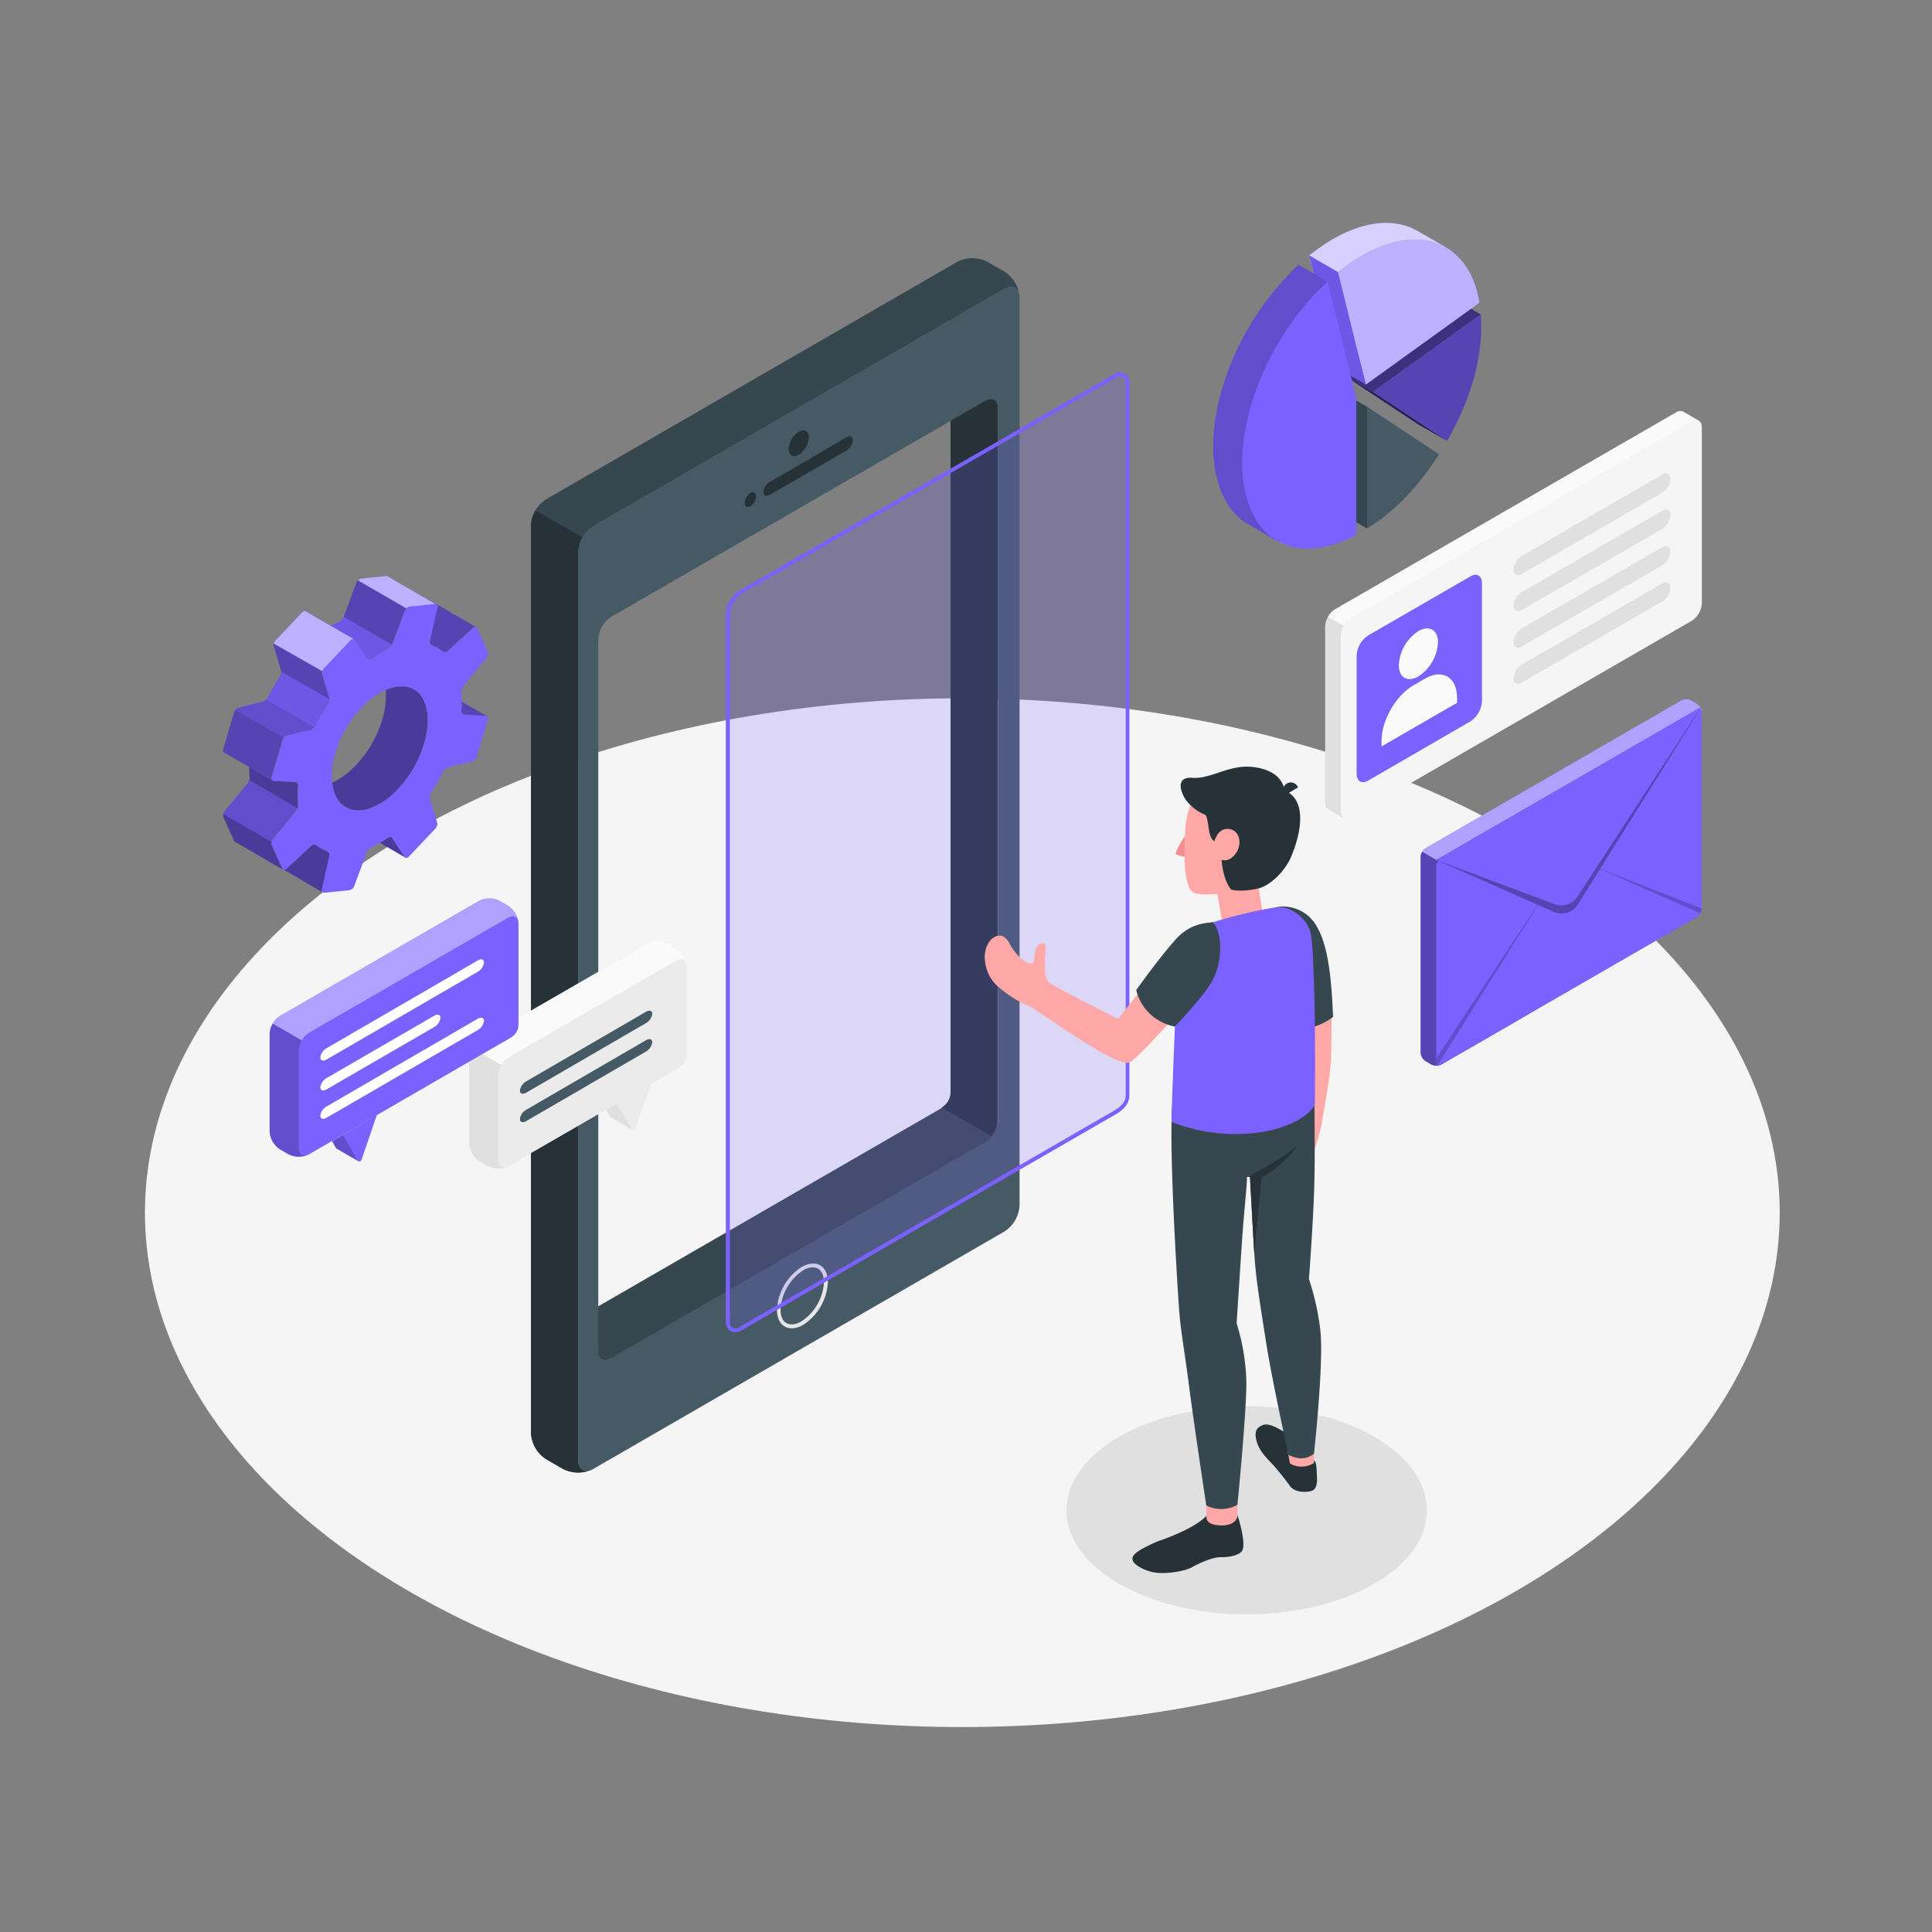 <svg xmlns="http://www.w3.org/2000/svg" viewBox="0 0 500 500"><rect x="0" y="0" width="500" height="500" fill="#808080" stroke="none"/><g id="freepik--Floor--inject-22"><ellipse id="freepik--floor--inject-22" cx="249.05" cy="313.84" rx="211.54" ry="133.12" style="fill:#f5f5f5"></ellipse></g><g id="freepik--Shadow--inject-22"><ellipse cx="322.65" cy="390.86" rx="46.65" ry="26.93" style="fill:#e0e0e0"></ellipse></g><g id="freepik--Gear--inject-22"><path d="M61,196.5l.18.1-.23-.12-.43-.25Z" style="opacity:0.3"></path><path d="M57.71,194a.63.63,0,0,0,0,.36.55.55,0,0,1,0-.36l.66-2.2Z" style="fill:#7B61FF"></path><path d="M57.71,194a.63.63,0,0,0,0,.36.55.55,0,0,1,0-.36l.66-2.2Z" style="fill:#fff;opacity:0.4"></path><path d="M123.17,162.28l-12.29-7.12a.55.55,0,0,0-.14-.08.59.59,0,0,0-.23-.05l-1-.53-1.31-.77-5.3-3.07-.82-.47c-1-.58-1.63-.94-1.67-1a1,1,0,0,0-.61-.12l-6.19.62a1.84,1.84,0,0,0-1,.49,1.14,1.14,0,0,0-.32.45l-3.36,9s0,0,0,.06l-.09.17a.68.68,0,0,1-.13.18,2.85,2.85,0,0,1-.23.26,3.5,3.5,0,0,1-.64.51l-.23.13a21.94,21.94,0,0,0-2,1l-6.49-3.77a.61.61,0,0,0-.28-.07,1,1,0,0,0-.72.37h0l-4.06,4.3-2.73,2.88a2.13,2.13,0,0,0-.48.85,1.11,1.11,0,0,0,0,.64l1.9,6.4a.57.57,0,0,1,0,.23.93.93,0,0,1,0,.4,1.31,1.31,0,0,1-.06.27s0,.05,0,.06a.23.23,0,0,1,0,.1.6.6,0,0,1-.08.2,1.32,1.32,0,0,1-.15.29,49.09,49.09,0,0,0-3.12,5.43.7.7,0,0,1-.15.2,1.86,1.86,0,0,1-.19.22,2.37,2.37,0,0,1-1.14.66L62,183.07a2,2,0,0,0-1.11.71,1.2,1.2,0,0,0-.21.38l-.36,1.23-1.91,6.43-.65,2.2a.67.67,0,0,0,.07.55.57.57,0,0,0,.15.16l.1.07,1,.56.27.16h0l.78.45.42.25.48.27.18.1.51.3,2.83,1.63a0,0,0,0,1,0,0,25.42,25.42,0,0,0,.11,2.64,1.83,1.83,0,0,1-.12.72,2.71,2.71,0,0,1-.45.84l-5.93,7.18a1.81,1.81,0,0,0-.37.73c0,.07,0,.15,0,.22a.88.88,0,0,0,0,.52l2.82,6.23a.62.62,0,0,0,.08.12.27.27,0,0,0,.1.08l0,0L65,220.28c.36.2.73.43,1.11.65l4.1,2.37.48.28,2.55,1.47a.41.41,0,0,1-.16-.2l-2.81-6.21a1.12,1.12,0,0,1,0-.75,2,2,0,0,1,.37-.73L76.54,210a2.7,2.7,0,0,0,.47-.85,1.81,1.81,0,0,0,.11-.72,28,28,0,0,1,0-5.1.86.86,0,0,0-.89-.87l-5.32-.3a.94.94,0,0,1-.42-.12l0,0a.63.63,0,0,1-.27-.74l2.57-8.66.36-1.2a1.2,1.2,0,0,1,.24-.42,2.14,2.14,0,0,1,1.07-.67l5.82-1.4a2.66,2.66,0,0,0,1.16-.69,1.64,1.64,0,0,0,.31-.41,52.45,52.45,0,0,1,3.13-5.42,2.33,2.33,0,0,0,.37-1.34v0a.58.58,0,0,0,0-.19l-1.89-6.4a1.29,1.29,0,0,1,.06-.71,2.09,2.09,0,0,1,.47-.78l.09-.1,6.7-7.08a.91.91,0,0,1,.94-.33l.05,0a.43.43,0,0,1,.16.14l3.16,4.84c.23.35.81.32,1.33,0a27.47,27.47,0,0,1,3.83-2.21,2.92,2.92,0,0,0,1.33-1.26l0,0,3.36-9a1.23,1.23,0,0,1,.33-.47,1.72,1.72,0,0,1,1-.47l6.19-.62a1.13,1.13,0,0,1,.54.07l0,0a.56.56,0,0,1,.27.63l-2,8.84a1,1,0,0,0,.64,1.12,9.88,9.88,0,0,1,2.7,1.57,1.13,1.13,0,0,0,1.39-.24l6.32-5.77A.93.93,0,0,1,123.17,162.28Z" style="fill:#7B61FF"></path><path d="M119.48,181.6c0,.81,0,1.63-.12,2.48a.87.87,0,0,0,.89.87l5.31.3a.8.8,0,0,1,.39.09Z" style="fill:#7B61FF"></path><path d="M101.54,216.94c-.22-.35-.8-.33-1.32,0s-1.25.81-1.86,1.18l6.51,3.78v0a.38.38,0,0,1-.16-.13Z" style="fill:#7B61FF"></path><path d="M84.6,220.35a9.58,9.58,0,0,1-2.71-1.57,1.1,1.1,0,0,0-1.38.24l-6.32,5.78a1.11,1.11,0,0,1-.69.31l10,5.82a.55.55,0,0,1-.26-.6l2-8.87A1,1,0,0,0,84.6,220.35Z" style="fill:#7B61FF"></path><path d="M103,204.21a17.77,17.77,0,0,1-8,5.22l-.34.08-.24.06-.55.09-.64.06h-.59a6.22,6.22,0,0,1-5.83-3.91,10.79,10.79,0,0,1-.85-3.25c.48-.22,1-.48,1.47-.76,6.87-4,12.43-13.6,12.43-21.53,0-.6,0-1.17-.07-1.69a9.74,9.74,0,0,1,4.39-.93h.27l.22,0,.24,0a6.21,6.21,0,0,1,4.87,3.84C112.35,187.38,109.34,197.52,103,204.21Z" style="fill:#7B61FF"></path><path d="M103,204.21a17.77,17.77,0,0,1-8,5.22l-.34.08-.24.06-.55.09-.64.06h-.59a6.22,6.22,0,0,1-5.83-3.91,10.79,10.79,0,0,1-.85-3.25c.48-.22,1-.48,1.47-.76,6.87-4,12.43-13.6,12.43-21.53,0-.6,0-1.17-.07-1.69a9.74,9.74,0,0,1,4.39-.93h.27l.22,0,.24,0a6.21,6.21,0,0,1,4.87,3.84C112.35,187.38,109.34,197.52,103,204.21Z" style="opacity:0.4"></path><path d="M126,185.36s0,0,0,0a.85.85,0,0,0-.38-.1l-5.31-.3a.86.86,0,0,1-.89-.86c.07-.84.11-1.67.12-2.48a22.9,22.9,0,0,0-.12-2.64,2.63,2.63,0,0,1,.59-1.57l5.92-7.17a1.6,1.6,0,0,0,.36-1.47l-2.81-6.23a.41.41,0,0,0-.18-.19l0,0c-.23-.12-.58,0-.91.28L116,168.37a1.11,1.11,0,0,1-1.38.23,10,10,0,0,0-2.7-1.57,1,1,0,0,1-.64-1.11l2-8.86a.55.55,0,0,0-.27-.62,1.06,1.06,0,0,0-.59-.11l-6.18.62a1.73,1.73,0,0,0-1.36,1l-3.35,9a2.86,2.86,0,0,1-1.35,1.31,27.56,27.56,0,0,0-3.83,2.22c-.52.35-1.1.37-1.33,0l-3.17-4.84c-.22-.34-.73-.27-1.14.16l-6.79,7.17a1.79,1.79,0,0,0-.53,1.49l1.89,6.41a2.16,2.16,0,0,1-.34,1.54,54.64,54.64,0,0,0-3.13,5.42,2.47,2.47,0,0,1-1.47,1.11l-5.82,1.4a1.91,1.91,0,0,0-1.31,1.09l-2.93,9.85a.7.7,0,0,0,.72.89l5.32.3a.86.86,0,0,1,.89.86,27.38,27.38,0,0,0,0,5.12,2.49,2.49,0,0,1-.58,1.56l-5.92,7.18a1.6,1.6,0,0,0-.36,1.48l2.81,6.22a.4.4,0,0,0,.17.19h0a.4.4,0,0,0,.22.06h0a1.13,1.13,0,0,0,.7-.32L80.51,219a1.12,1.12,0,0,1,1.38-.23,10.09,10.09,0,0,0,2.71,1.57,1,1,0,0,1,.63,1.11l-2,8.86a.55.55,0,0,0,.26.61h0a.87.87,0,0,0,.58.1l6.18-.61a1.72,1.72,0,0,0,1.36-.94l3.36-9a3,3,0,0,1,1.35-1.31c.65-.3,1.31-.65,2-1s1.25-.76,1.87-1.18,1.1-.38,1.32,0l3.17,4.84a.43.43,0,0,0,.16.14c.25.16.65.05,1-.3l6.8-7.18a1.78,1.78,0,0,0,.52-1.48l-1.89-6.41a2.17,2.17,0,0,1,.35-1.54,50.74,50.74,0,0,0,3.12-5.43,2.47,2.47,0,0,1,1.48-1.09l5.81-1.4a1.88,1.88,0,0,0,1.31-1.1l2.94-9.85A.65.65,0,0,0,126,185.36ZM95,209.42l-.34.09-.25.05a4.85,4.85,0,0,1-.55.09l-.64.07h-.58a6.23,6.23,0,0,1-5.83-3.92,10.73,10.73,0,0,1-.85-3.24,15.15,15.15,0,0,1-.1-1.8c0-5.62,2.92-12.57,7.68-17.59a21.11,21.11,0,0,1,4.69-3.8,12.8,12.8,0,0,1,1.56-.8,9.88,9.88,0,0,1,4.39-.93h.26l.23,0,.24,0a6.22,6.22,0,0,1,4.87,3.85c2.62,5.81-.39,15.94-6.73,22.63A17.74,17.74,0,0,1,95,209.42Z" style="fill:#7B61FF"></path><line x1="110.73" y1="155.08" x2="123.24" y2="162.32" style="fill:none"></line><path d="M81.42,188.22a2.66,2.66,0,0,1-1.16.69l-5.82,1.4a2.14,2.14,0,0,0-1.07.67l-12.53-7.2a2,2,0,0,1,1.11-.71l5.81-1.41A2.37,2.37,0,0,0,68.9,181h0Z" style="opacity:0.2"></path><path d="M85.23,181l-12.5-7.2a.57.57,0,0,0,0-.23l-1.9-6.4a1.11,1.11,0,0,1,0-.64L80.41,172l3,1.7a1.29,1.29,0,0,0-.06.71l1.89,6.4A.58.58,0,0,1,85.23,181Z" style="opacity:0.3"></path><path d="M105.14,157.43a1.23,1.23,0,0,0-.33.47l-3.36,9,0,0-12.51-7.22s0,0,0-.06l3.36-9a1.14,1.14,0,0,1,.32-.45Z" style="opacity:0.3"></path><path d="M123.17,162.28a.93.93,0,0,0-.87.31L116,168.36a1.13,1.13,0,0,1-1.39.24,9.88,9.88,0,0,0-2.7-1.57,1,1,0,0,1-.64-1.12l2-8.84a.56.56,0,0,0-.27-.63l0,0c-.18-.1-1.11-.63-2.38-1.38a.59.59,0,0,1,.23.05.55.55,0,0,1,.14.08Z" style="opacity:0.3"></path><path d="M126,185.34a.8.8,0,0,0-.39-.09l-5.31-.3a.87.87,0,0,1-.89-.87c.07-.85.12-1.67.12-2.48Z" style="opacity:0.3"></path><path d="M104.87,221.91v0l-6.51-3.78c.61-.37,1.24-.76,1.86-1.18s1.1-.38,1.32,0l3.17,4.84A.38.38,0,0,0,104.87,221.91Z" style="opacity:0.4"></path><path d="M85.23,221.46l-2,8.87a.55.55,0,0,0,.26.6l-10-5.82a1.11,1.11,0,0,0,.69-.31L80.51,219a1.1,1.1,0,0,1,1.38-.24,9.58,9.58,0,0,0,2.71,1.57A1,1,0,0,1,85.23,221.46Z" style="opacity:0.4"></path><path d="M77,209.13a2.7,2.7,0,0,1-.47.85l-5.92,7.18a2,2,0,0,0-.37.73l-12.5-7.23a1.81,1.81,0,0,1,.37-.73l5.93-7.18a2.71,2.71,0,0,0,.45-.84Z" style="opacity:0.2"></path><path d="M101.43,166.94a2.92,2.92,0,0,1-1.33,1.26,27.47,27.47,0,0,0-3.83,2.21c-.52.36-1.1.39-1.33,0l-3.16-4.84a.43.43,0,0,0-.16-.14l-.05,0L85.63,162a21.94,21.94,0,0,1,2-1l.23-.13a3.5,3.5,0,0,0,.64-.51,2.85,2.85,0,0,0,.23-.26.68.68,0,0,0,.13-.18l.09-.17Z" style="opacity:0.1"></path><path d="M77.12,208.41a1.81,1.81,0,0,1-.11.72L64.5,201.91a1.83,1.83,0,0,0,.12-.72,25.42,25.42,0,0,1-.11-2.64l6,3.45,0,0a.94.94,0,0,0,.42.12l5.32.3a.86.86,0,0,1,.89.87A28,28,0,0,0,77.12,208.41Z" style="opacity:0.4"></path><path d="M85.23,181v0a2.33,2.33,0,0,1-.37,1.34,52.45,52.45,0,0,0-3.13,5.42,1.64,1.64,0,0,1-.31.41L68.91,181a.92.92,0,0,0,.18-.22.7.7,0,0,0,.15-.2,49.09,49.09,0,0,1,3.12-5.43,1.32,1.32,0,0,0,.15-.29.6.6,0,0,0,.08-.2.23.23,0,0,0,0-.1s0,0,0-.06a1.31,1.31,0,0,0,.06-.27.93.93,0,0,0,0-.4Z" style="opacity:0.1"></path><path d="M69.09,180.78a.92.92,0,0,1-.18.22h0A1.86,1.86,0,0,0,69.09,180.78Z" style="opacity:0.3"></path><path d="M73.23,225.05l-2.55-1.47-.48-.28-4.1-2.37c-.38-.22-.75-.45-1.11-.65l-4.21-2.43,0,0a.27.27,0,0,1-.1-.08.62.62,0,0,1-.08-.12l-2.82-6.23a.88.88,0,0,1,0-.52c0-.07,0-.15,0-.22l12.5,7.23a1.12,1.12,0,0,0,0,.75l2.81,6.21A.41.41,0,0,0,73.23,225.05Z" style="opacity:0.4"></path><path d="M60.84,183.78a1.2,1.2,0,0,0-.21.38l-.36,1.23-1.91,6.43-.65,2.2a.67.67,0,0,0,.07.55.57.57,0,0,0,.15.16l.1.07,1,.56.27.16h0l.78.45.42.25.48.27.18.1.51.3,2.83,1.63a0,0,0,0,1,0,0l6,3.45a.63.63,0,0,1-.27-.74l2.57-8.66.36-1.2a1.2,1.2,0,0,1,.24-.42Z" style="opacity:0.3"></path><path d="M85.63,162l-6.49-3.77a.61.61,0,0,0-.28-.07,1,1,0,0,0-.72.37h0l-4.06,4.3-2.73,2.88a2.13,2.13,0,0,0-.48.85L80.41,172l3,1.7a2.09,2.09,0,0,1,.47-.78l.09-.1,6.7-7.08a.91.91,0,0,1,.94-.33Z" style="fill:#fff;opacity:0.5"></path><path d="M112.89,156.41a1.13,1.13,0,0,0-.54-.07l-6.19.62a1.72,1.72,0,0,0-1,.47l-12.51-7.22a1.84,1.84,0,0,1,1-.49l6.19-.62a1,1,0,0,1,.61.12s.69.39,1.67,1l.82.47,5.3,3.07,1.31.77,1,.53C111.78,155.78,112.71,156.31,112.89,156.41Z" style="fill:#fff;opacity:0.5"></path><line x1="110.88" y1="155.17" x2="110.73" y2="155.09" style="fill:none"></line></g><g id="freepik--Device--inject-22"><g id="freepik--device--inject-22"><path d="M263.79,76.39c-.27-2-1.89-2.74-3.82-1.62L153.49,136.24a8.59,8.59,0,0,0-3.87,6.71v235c0,2.28,1.47,3.31,3.38,2.48a8.68,8.68,0,0,1-7.26-.24l-4.43-2.56a8.52,8.52,0,0,1-3.88-6.71V135.93a8.52,8.52,0,0,1,3.88-6.71L247.77,67.74a8.6,8.6,0,0,1,7.75,0L260,70.3A8.63,8.63,0,0,1,263.79,76.39Z" style="fill:#37474f"></path><path d="M260,74.77,153.49,136.24a8.59,8.59,0,0,0-3.87,6.71v235c0,2.47,1.74,3.47,3.87,2.24L260,318.68a8.58,8.58,0,0,0,3.86-6.71V77C263.83,74.54,262.1,73.54,260,74.77Zm-1.71,215.07c0,2.11-1.48,3.46-3.32,4.52l-96.81,55.89c-1.83,1.06-3.32.2-3.32-1.92V165.4a7.36,7.36,0,0,1,3.32-5.76l96.81-55.88c1.84-1.07,3.32-.21,3.32,1.9Z" style="fill:#455a64"></path><path d="M153,380.39a8.68,8.68,0,0,1-7.26-.24l-4.43-2.56a8.53,8.53,0,0,1-3.88-6.71V135.93a7.88,7.88,0,0,1,1.14-3.83l12.19,7a8,8,0,0,0-1.14,3.82v235C149.62,380.19,151.09,381.22,153,380.39Z" style="fill:#263238"></path><path d="M206.73,111.72c1.43-.83,2.59-.16,2.59,1.5a5.74,5.74,0,0,1-2.59,4.49c-1.44.83-2.6.16-2.6-1.5A5.71,5.71,0,0,1,206.73,111.72Z" style="fill:#263238"></path><path d="M199.23,124.68c5.27-2.91,14.68-8.51,19.88-11.57.89-.52,1.6-.16,1.6.8a3.48,3.48,0,0,1-1.6,2.67l-19.92,11.5c-.89.51-1.61.15-1.61-.81A3.31,3.31,0,0,1,199.23,124.68Z" style="fill:#263238"></path><path d="M194.2,127.59c.8-.46,1.45-.09,1.45.84A3.24,3.24,0,0,1,194.2,131c-.81.46-1.46.09-1.46-.84A3.23,3.23,0,0,1,194.2,127.59Z" style="fill:#263238"></path><path d="M204.92,343.77a3.67,3.67,0,0,1-1.85-.48c-1.31-.76-2-2.32-2-4.39a14.08,14.08,0,0,1,6.37-11c1.79-1,3.5-1.19,4.82-.43s2,2.32,2,4.39a14.1,14.1,0,0,1-6.36,11A6.11,6.11,0,0,1,204.92,343.77Zm5.45-15.8a5.06,5.06,0,0,0-2.47.77A13,13,0,0,0,202,338.9c0,1.7.55,3,1.54,3.52s2.36.42,3.83-.43a13,13,0,0,0,5.86-10.15c0-1.7-.55-2.95-1.54-3.53A2.76,2.76,0,0,0,210.37,328Z" style="fill:#e6e6e6"></path><path d="M258.26,105.66V289.85a7.32,7.32,0,0,1-3.32,5.74l-96.81,55.89c-1.83,1-3.32.21-3.32-1.91V338.08l87.91-50.75c1.84-1.06,3.32-2.4,3.32-4.51V108.9l8.9-5.14C256.78,102.7,258.26,103.56,258.26,105.66Z" style="fill:#37474f"></path><path d="M254.94,103.76,246,108.9V282.82a4.65,4.65,0,0,1-2.27,3.82l12.86,7.43a7.26,7.26,0,0,0,1.63-4.22V105.66C258.26,103.56,256.78,102.7,254.94,103.76Z" style="fill:#263238"></path></g></g><g id="freepik--speech-bubbles--inject-22"><path d="M163.66,292.41l-5.54-3.2a.53.53,0,0,1-.26-.23l-1-1.78,3.29-1.9-.1.29Z" style="fill:#e0e0e0"></path><path d="M159.63,285.57l3.84,6.64a.57.57,0,0,0,1-.1l4.06-11.7Z" style="fill:#ebebeb"></path><path d="M177.72,250.14A5.91,5.91,0,0,0,175,245.5l-2.18-1.26a6,6,0,0,0-5.36,0l-43.39,25a5.91,5.91,0,0,0-2.68,4.64v22a5.93,5.93,0,0,0,2.68,4.64l2.19,1.26a5.93,5.93,0,0,0,5.35,0l43.64-25.21c2.41-1.37,2.43-2.75,2.43-4.46Z" style="fill:#ebebeb"></path><path d="M121.44,295.88a5.92,5.92,0,0,0,2.67,4.64l2.19,1.26a6,6,0,0,0,4.9.22c-1.26.48-2.22-.24-2.22-1.77v-22a5.5,5.5,0,0,1,.78-2.64l-7.54-4.35a5.4,5.4,0,0,0-.78,2.64Z" style="fill:#e0e0e0"></path><path d="M177.63,249.38c-.31-1.14-1.35-1.5-2.59-.79l-43.39,25a5.35,5.35,0,0,0-1.88,2l-7.54-4.35a5.45,5.45,0,0,1,1.89-2l43.37-25a6,6,0,0,1,5.37,0L175,245.5A5.89,5.89,0,0,1,177.63,249.38Z" style="fill:#fafafa"></path><path d="M136.18,279.85l31-18c.89-.52,1.62-.28,1.62.53a3.24,3.24,0,0,1-1.62,2.4l-31,18c-.9.52-1.63.28-1.63-.53A3.25,3.25,0,0,1,136.18,279.85Z" style="fill:#455a64"></path><path d="M136.18,287.21l31-18c.89-.52,1.62-.29,1.62.52a3.28,3.28,0,0,1-1.62,2.41l-31,18c-.9.52-1.63.28-1.63-.53A3.25,3.25,0,0,1,136.18,287.21Z" style="fill:#455a64"></path><path d="M92.74,300.52l-5.54-3.2a.53.53,0,0,1-.26-.23l-1-1.78,3.29-1.9-.1.29Z" style="fill:#7B61FF"></path><path d="M92.74,300.52l-5.54-3.2a.53.53,0,0,1-.26-.23l-1-1.78,3.29-1.9-.1.29Z" style="opacity:0.2"></path><path d="M88.71,293.68l3.83,6.64a.58.58,0,0,0,1-.1l4-11.7Z" style="fill:#7B61FF"></path><path d="M134.19,239.05a5.91,5.91,0,0,0-2.68-4.64l-2.18-1.26a5.89,5.89,0,0,0-5.36,0L72.46,262.9a5.91,5.91,0,0,0-2.68,4.64v25.28a5.91,5.91,0,0,0,2.68,4.64l2.18,1.26a5.89,5.89,0,0,0,5.36,0l51.76-29.93c2.41-1.37,2.43-2.75,2.43-4.46Z" style="fill:#7B61FF"></path><path d="M69.78,292.82a5.91,5.91,0,0,0,2.68,4.64l2.18,1.26a6,6,0,0,0,4.9.23c-1.26.47-2.22-.25-2.22-1.78V271.89a5.44,5.44,0,0,1,.79-2.64l-7.54-4.35a5.44,5.44,0,0,0-.79,2.64Z" style="opacity:0.2"></path><path d="M134.1,238.29c-.31-1.14-1.35-1.5-2.59-.79L80,267.26a5.22,5.22,0,0,0-1.89,2l-7.54-4.36a5.53,5.53,0,0,1,1.89-2L124,233.15a6,6,0,0,1,5.37,0l2.18,1.26A5.89,5.89,0,0,1,134.1,238.29Z" style="fill:#fff;opacity:0.4"></path><path d="M84.52,279l27.85-16.13c.9-.52,1.63-.28,1.63.53a3.25,3.25,0,0,1-1.63,2.4L84.52,281.92c-.89.52-1.62.28-1.62-.53A3.26,3.26,0,0,1,84.52,279Z" style="fill:#fff"></path><path d="M84.52,286.35l39.12-22.7c.89-.52,1.62-.28,1.62.53a3.24,3.24,0,0,1-1.62,2.4l-39.12,22.7c-.89.52-1.62.28-1.62-.53A3.26,3.26,0,0,1,84.52,286.35Z" style="fill:#fff"></path><path d="M84.52,271.27l39.12-22.7c.89-.52,1.62-.28,1.62.53a3.26,3.26,0,0,1-1.62,2.4L84.52,274.2c-.89.52-1.62.28-1.62-.53A3.24,3.24,0,0,1,84.52,271.27Z" style="fill:#fff"></path><path d="M439.67,108.88l-4.06-2.34h0a1.82,1.82,0,0,0-1.84.18l-88.23,50.94a5.73,5.73,0,0,0-2.6,4.5v45.59a1.79,1.79,0,0,0,.79,1.69h0l4,2.33V208l86-49.65a5.76,5.76,0,0,0,2.6-4.5V110.56Z" style="fill:#e0e0e0"></path><path d="M351.06,163.85l85.31-49.25v-4l3.3-1.68-4.06-2.34h0a1.82,1.82,0,0,0-1.84.18l-88.23,50.94a5.22,5.22,0,0,0-1.84,1.94Z" style="fill:#fafafa"></path><path d="M349.6,160l88.23-50.94c1.44-.83,2.6-.15,2.6,1.5v45.6a5.74,5.74,0,0,1-2.6,4.5L349.6,211.6c-1.44.82-2.6.15-2.6-1.5V164.5A5.77,5.77,0,0,1,349.6,160Z" style="fill:#f5f5f5"></path><path d="M354.1,164.44l26.43-15.26c1.67-1,3-.18,3,1.75v30.52a6.69,6.69,0,0,1-3,5.25L354.1,202c-1.68,1-3,.18-3-1.75V169.69A6.7,6.7,0,0,1,354.1,164.44Z" style="fill:#7B61FF"></path><path d="M367.09,163.32c2.8-1.61,5.07-.3,5.07,2.94a11.23,11.23,0,0,1-5.07,8.79c-2.81,1.62-5.08.31-5.08-2.93A11.22,11.22,0,0,1,367.09,163.32Z" style="fill:#fafafa"></path><path d="M377.09,180.64c0-5.32-3.73-7.68-8.34-5l-2.88,1.66c-4.6,2.66-8.34,9.13-8.34,14.45v1.43l19.56-11.29Z" style="fill:#fafafa"></path><path d="M393.85,143.84l36.29-21c1.19-.69,2.16-.2,2.16,1.1a4.62,4.62,0,0,1-2.16,3.59l-36.29,21c-1.2.69-2.16.2-2.16-1.1A4.62,4.62,0,0,1,393.85,143.84Z" style="fill:#e0e0e0"></path><path d="M393.85,153.22l36.29-21c1.19-.69,2.16-.2,2.16,1.1a4.63,4.63,0,0,1-2.16,3.6l-36.29,20.95c-1.2.69-2.16.2-2.16-1.1A4.62,4.62,0,0,1,393.85,153.22Z" style="fill:#e0e0e0"></path><path d="M393.85,162.6l36.29-20.95c1.19-.69,2.16-.2,2.16,1.09a4.63,4.63,0,0,1-2.16,3.6l-36.29,20.95c-1.2.69-2.16.2-2.16-1.1A4.62,4.62,0,0,1,393.85,162.6Z" style="fill:#e0e0e0"></path><path d="M393.85,172,430.14,151c1.19-.69,2.16-.2,2.16,1.09a4.63,4.63,0,0,1-2.16,3.6l-36.29,20.95c-1.2.69-2.16.2-2.16-1.1A4.62,4.62,0,0,1,393.85,172Z" style="fill:#e0e0e0"></path></g><g id="freepik--Window--inject-22"><path d="M291.79,283.4c0,2.11-1.48,3.46-3.32,4.52l-96.81,55.89c-1.83,1.05-3.32.2-3.32-1.92V159a7.36,7.36,0,0,1,3.32-5.76l96.81-55.88c1.84-1.07,3.32-.21,3.32,1.9Z" style="fill:#7B61FF;opacity:0.2"></path><path d="M190.18,344.76a2.15,2.15,0,0,1-1.12-.29,2.79,2.79,0,0,1-1.22-2.58V159a7.78,7.78,0,0,1,3.57-6.19l96.81-55.89a2.51,2.51,0,0,1,4.07,2.34V283.4c0,2.6-2,4.07-3.57,5l-96.81,55.89A3.47,3.47,0,0,1,190.18,344.76ZM290,97.36a2.54,2.54,0,0,0-1.24.39l-96.81,55.88a6.85,6.85,0,0,0-3.07,5.33V341.89a1.54,1.54,0,0,0,2.57,1.49l96.81-55.9c2.13-1.22,3.07-2.48,3.07-4.08V99.22a1.86,1.86,0,0,0-.72-1.71A1.23,1.23,0,0,0,290,97.36Z" style="fill:#7B61FF"></path></g><g id="freepik--Character--inject-22"><g id="freepik--character--inject-22"><path d="M344.46,273.8c.7-26-1.38-32.29-8.32-37.06l-2.68,15.09s3.16,17.79,2.82,23.71c-.3,5.21-.81,11.72-2,15.92a3.17,3.17,0,0,1-1.38,1.79c-1.76,1.1-2.48,2.24-3.81,3.63-1,1.09-1.92,1.36-1.79,1.71a1.72,1.72,0,0,0,2.2.77A11.57,11.57,0,0,0,332,298a15.73,15.73,0,0,1-2.56,4.4c-2.48,3-2.59,4.9,2.41,4.95,3.14,0,5.63-1.91,8-8.81a56.31,56.31,0,0,0,2.2-7.75C343.2,284,344.35,278,344.46,273.8Z" style="fill:#ffa8a7"></path><path d="M330.31,234.76A10,10,0,0,1,341,240.18c2.91,5.19,3.62,14.13,4,23,0,0-5.77,4.82-12.69,2.45Z" style="fill:#37474f"></path><path d="M340.05,378c.52.2.65,1.2.73,3.19.06,1.5.39,4.13-1.38,4.66s-4.35.26-5.48-1.16a68.22,68.22,0,0,0-4.38-5.5c-1.74-1.87-3.63-3.62-4.34-6.25-.63-2.38-.1-3.41,1.52-4.1,2.23-.95,5.73,2.15,7.48,2.64C335.7,371.92,339.52,377.82,340.05,378Z" style="fill:#263238"></path><path d="M340.05,376.17v2.45a6,6,0,0,1-6.18.16c-.11-.23-.64-3.49-.64-3.49Z" style="fill:#ffa8a7"></path><path d="M320.25,392.1a39,39,0,0,1,1.08,4c.3,1.47.73,3.94.22,5.05S319,403,315.88,403c-2,0-5.18,1.36-7.35,2.57s-6.87,1.74-9.24,1.46c-2.78-.33-5.66-1.94-6.11-3.09s.14-2.35,6.7-5.15c.06,0,9.13-3,12.3-6.47Z" style="fill:#263238"></path><path d="M320.25,389.46v2.85c0,1-1.21,2.58-4.38,2.47-2.22-.08-3.78-.68-3.69-2.51v-2.65Z" style="fill:#ffa8a7"></path><path d="M341.64,343.74A66.49,66.49,0,0,0,338.75,331s.87-11,1.29-21.39c.45-11.25,0-25.38.19-28.19,0,0-36.29-7.34-36.94,5.66s1.44,46.09,1.86,51.81,1.42,10.76,2.6,20,4.43,30.71,4.43,30.71a8.54,8.54,0,0,0,8.07-.16s2.56-26,2.29-32.59a56.43,56.43,0,0,0-2.5-14.38s.69-10.72,1.3-20,1.25-13.81,1.39-17.86l.78-.39s.8,16.09,1.22,21.8,1.34,11.18,3,21.79c1.44,9.21,5.71,28.68,5.71,28.68,4.14,2.24,6.62-.3,6.62-.3S342.75,351.73,341.64,343.74Z" style="fill:#37474f"></path><path d="M322.73,304.59s8.8-4.34,13.21-8.25c0,0-4.09,5.76-9.46,8.32,0,0-1.91,20-1.9,19.58l-1.11-19.68Z" style="fill:#263238"></path><polygon points="314.89 230.65 317.04 242.47 327.72 241.69 325.48 228.29 314.89 230.65" style="fill:#ffa8a7"></polygon><path d="M339,240.82c-1.06-3.21-5.13-6.71-9.21-5.95a120.32,120.32,0,0,0-17.87,4.46c-3.73,1.33-7.14,4.56-7.45,16.85,0,0-1.25,28.64-1.27,34.18a45.3,45.3,0,0,0,24.53,2.42c11.22-2.45,12.57-7.11,12.57-7.11s.15-20.59-.19-29.49C339.82,248.62,339.72,243,339,240.82Z" style="fill:#7B61FF"></path><path d="M306.66,216.27s-2.71,4.32-2.38,4.73,2.4.74,2.4.74Z" style="fill:#f28f8f"></path><path d="M314.17,204.33c-5.64,1.32-7.22,3.85-7.55,12.88-.35,9.42.68,12.36,1.94,13.6.86.84,5.5.89,7.83.19,2.91-.87,9.48-3.37,12.47-8.17,3.52-5.66,4.31-13.23.34-16.24C323.6,202.35,316.47,203.79,314.17,204.33Z" style="fill:#ffa8a7"></path><path d="M306.68,206.68a11.52,11.52,0,0,0,5.25,4.19c1.08,1.23.49,6,2.39,6.81,0,0,.82-3.51,3.76-3.13s3.45,4.12,1.64,6.45-3.56,1.49-3.56,1.49.2,5,2.47,7.74c0,0,2.52.76,7.12-.33,2.82-.67,6.75-4.3,8.35-8.09,3.38-8,3.47-15.17-1.64-17.2-.63-3.64-3.55-5.22-6.85-5.9-7.11-1.47-11.69,3-17.16,2.58C305.32,201.07,304.74,203.35,306.68,206.68Z" style="fill:#263238"></path><path d="M332.57,205.83l3.35-2.07a2,2,0,1,0-3.35,2.07Z" style="fill:#263238"></path><path d="M266.77,260.61c1.75.78,22.44,16.06,25.66,14.28s19.77-21.11,19.77-21.11a13.34,13.34,0,0,0,0-14.5s-5.3,1-8.08,5.18-14.76,19.23-14.76,19.23q-4.44-2.22-8.86-4.5c-2.42-1.26-4.85-2.51-7.22-3.86a9.39,9.39,0,0,1-1.87-1.15c-1.17-1.16-1-4-.94-5.48,0-.71,0-1.42.1-2.13.1-.87.27-3-1.3-2.32a2,2,0,0,0-.75.62,3.9,3.9,0,0,0-.56,1.07c-.29.92-.2,1.93-.47,2.86a.87.87,0,0,1-.19.37.72.72,0,0,1-.49.15c-2.28-.07-4.44-3.26-5.49-5a4.5,4.5,0,0,0-1.73-2c-1.24-.58-2.74.25-3.55,1.37a7.18,7.18,0,0,0-1.12,5,10,10,0,0,0,3,6.3A30.65,30.65,0,0,0,266.77,260.61Z" style="fill:#ffa8a7"></path><path d="M313.89,238.66c-2.28.26-6.07.43-9.79,4.64-4.34,4.91-10.06,12.94-10.06,12.94a12.69,12.69,0,0,0,10,9.42s7.83-8,10-12.43S316.58,241.64,313.89,238.66Z" style="fill:#37474f"></path></g></g><g id="freepik--Chart--inject-22"><path d="M353.8,136.79V105.26l18.62,12.31C367,126.05,360.91,132.36,353.8,136.79Z" style="fill:#455a64"></path><polygon points="353.8 105.26 346.35 100.96 346.35 132.49 353.8 136.79 353.8 105.26" style="fill:#37474f"></polygon><polygon points="383.23 81.38 355.32 101.45 347.87 97.16 375.78 77.08 383.23 81.38" style="fill:#7B61FF"></polygon><polygon points="383.23 81.38 355.32 101.45 347.87 97.16 375.78 77.08 383.23 81.38" style="opacity:0.5"></polygon><path d="M383.23,81.38c.76,10.18-2.24,21.43-8.73,32.75l-11.64-7.69-7.54-5Z" style="fill:#7B61FF"></path><path d="M383.23,81.38c.76,10.18-2.24,21.43-8.73,32.75l-11.64-7.69-7.54-5Z" style="opacity:0.3"></path><polygon points="374.5 114.13 367.05 109.83 347.87 97.16 355.32 101.45 374.5 114.13" style="fill:#7B61FF"></polygon><polygon points="374.5 114.13 367.05 109.83 347.87 97.16 355.32 101.45 374.5 114.13" style="opacity:0.7"></polygon><path d="M344.15,87.68l-5.32-21.57c.75-.61,1.46-1.16,2.33-1.78,9.82-7.07,19.16-8.34,25.67-4.58L374.2,64c2.19,2.67.52,5.55,1.23,10L346.29,95l-.29.21Z" style="fill:#7B61FF"></path><path d="M344.15,87.68l-5.32-21.57c.75-.61,1.46-1.16,2.33-1.78,9.82-7.07,19.16-8.34,25.67-4.58L374.2,64c2.19,2.67.52,5.55,1.23,10L346.29,95l-.29.21Z" style="fill:#fff;opacity:0.7"></path><path d="M351.6,92l-5.32-21.57c.74-.61,1.46-1.16,2.32-1.78,16.46-11.84,31.54-7.42,34.28,9.69l-29.14,21-.29.21Z" style="fill:#7B61FF"></path><path d="M351.6,92l-5.32-21.57c.74-.61,1.46-1.16,2.32-1.78,16.46-11.84,31.54-7.42,34.28,9.69l-29.14,21-.29.21Z" style="fill:#fff;opacity:0.5"></path><polygon points="338.83 66.11 346.27 70.41 353.45 99.49 346 95.19 338.83 66.11" style="fill:#7B61FF"></polygon><polygon points="338.83 66.11 346.27 70.41 353.45 99.49 346 95.19 338.83 66.11" style="opacity:0.1"></polygon><path d="M343.51,134.13c-4.82,2.54-9,6.05-12.95,5.9l-7.44-4.3c-3.9-2.22-6.78-6.31-8.22-12.13-2-8.11-.75-18.43,3.5-29.07a72.41,72.41,0,0,1,17.67-26l7.45,4.3-2.76,14.69,2.75,11.15Z" style="fill:#7B61FF"></path><path d="M343.51,134.13c-4.82,2.54-9,6.05-12.95,5.9l-7.44-4.3c-3.9-2.22-6.78-6.31-8.22-12.13-2-8.11-.75-18.43,3.5-29.07a72.41,72.41,0,0,1,17.67-26l7.45,4.3-2.76,14.69,2.75,11.15Z" style="opacity:0.2"></path><path d="M351,138.43c-13.82,7.29-25.22,3.18-28.6-10.53-2-8.11-.75-18.43,3.5-29.07a72.28,72.28,0,0,1,17.67-26l4.68,19L351,102.94Z" style="fill:#7B61FF"></path></g><g id="freepik--Envelope--inject-22"><path d="M367.67,221.71a2.84,2.84,0,0,1,1.3-2.24l66.12-38.18a2.88,2.88,0,0,1,2.59,0l1.45.84a2.85,2.85,0,0,1,1.3,2.24v50.69a2.85,2.85,0,0,1-1.3,2.24L373,275.47a2.82,2.82,0,0,1-2.59,0l-1.45-.84a2.84,2.84,0,0,1-1.3-2.24Z" style="fill:#7B61FF"></path><path d="M367.67,221.71a2.84,2.84,0,0,1,1.3-2.24l66.12-38.18a2.88,2.88,0,0,1,2.59,0l1.45.84a2.85,2.85,0,0,1,1.3,2.24v50.69a2.85,2.85,0,0,1-1.3,2.24L373,275.47a2.82,2.82,0,0,1-2.59,0l-1.45-.84a2.84,2.84,0,0,1-1.3-2.24Z" style="fill:#fff;opacity:0.4"></path><path d="M373.73,223.72l-5.68-3.29a2.73,2.73,0,0,0-.38,1.28v50.68a2.84,2.84,0,0,0,1.3,2.24l1.45.84a2.82,2.82,0,0,0,2.59,0l.72-.42Z" style="fill:#7B61FF"></path><path d="M373.73,223.72l-5.68-3.29a2.73,2.73,0,0,0-.38,1.28v50.68a2.84,2.84,0,0,0,1.3,2.24l1.45.84a2.82,2.82,0,0,0,2.59,0l.72-.42Z" style="opacity:0.3"></path><path d="M440.43,184.37v50.69a2.76,2.76,0,0,1-.4,1.31,2.82,2.82,0,0,1-.76.84l0,0-.08.06L373,275.47h0a.93.93,0,0,1-.88.1.9.9,0,0,1-.4-.85V224a1.11,1.11,0,0,1,1.45-1.14L401,229.51l3.64.86a2.4,2.4,0,0,0,2.32-.87l4.22-5.87,28.4-39.54C440,183.42,440.43,183.55,440.43,184.37Z" style="fill:#7B61FF"></path><path d="M439.14,237.3l.08-.06,0,0a2.82,2.82,0,0,0,.76-.84,2.77,2.77,0,0,0,.4-1.29l-29.27-11.45,19.6,18.5Z" style="fill:#7B61FF"></path><path d="M439.14,237.3l.08-.06,0,0a2.82,2.82,0,0,0,.76-.84,2.77,2.77,0,0,0,.4-1.29l-29.27-11.45,19.6,18.5Z" style="opacity:0.2"></path><path d="M371.72,274.73a.9.9,0,0,0,.4.85.93.93,0,0,0,.88-.1h0l22.77-13.14,5.2-32.82-29.26,44.37Z" style="fill:#7B61FF"></path><path d="M371.72,274.73a.9.9,0,0,0,.4.85.93.93,0,0,0,.88-.1h0l22.77-13.14,5.2-32.82-29.26,44.37Z" style="opacity:0.2"></path><path d="M440,236.37a2.82,2.82,0,0,1-.76.84l0,0L373,275.47h0a.93.93,0,0,1-.88.1L403.78,225a5,5,0,0,1,6.23-1.91Z" style="fill:#7B61FF"></path><path d="M371.72,222.55,402.13,236a5,5,0,0,0,6.23-1.92L440.29,183Z" style="fill:#7B61FF"></path><path d="M371.72,222.55,402.13,236a5,5,0,0,0,6.23-1.92L440.29,183Z" style="opacity:0.3"></path><path d="M371.72,222.55,402.34,234a5,5,0,0,0,5.91-1.94l32-49.09Z" style="fill:#7B61FF"></path></g></svg>